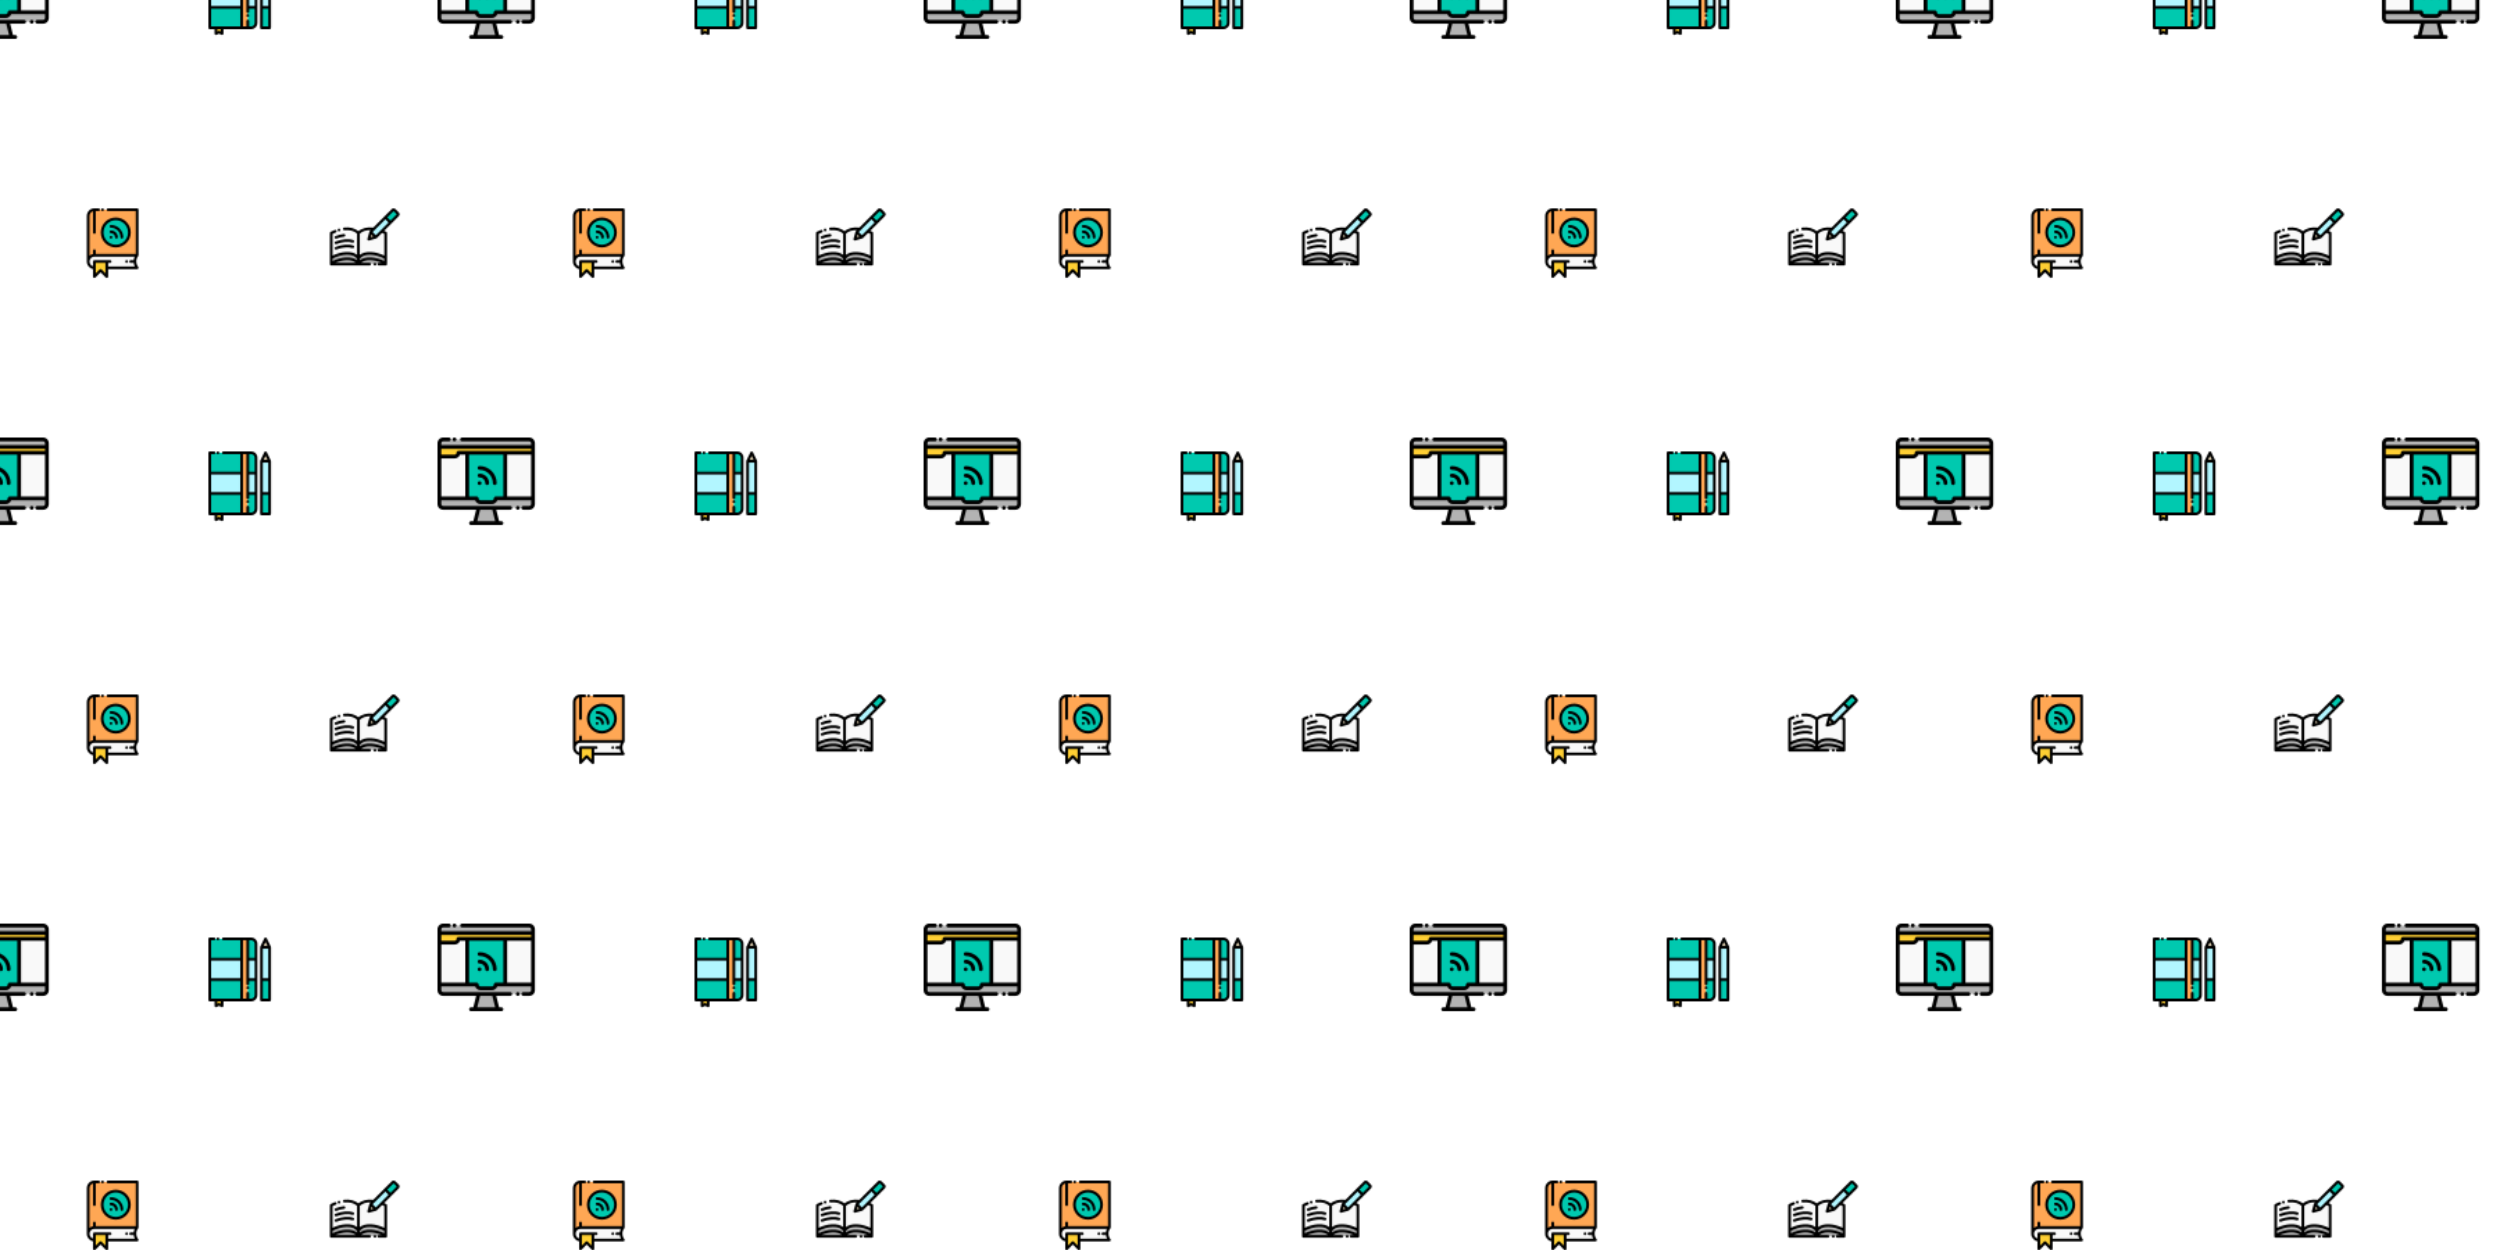 <svg xmlns="http://www.w3.org/2000/svg" xmlns:xlink="http://www.w3.org/1999/xlink" xmlns:fi="http://pattern.flaticon.com/" x="0" y="0" width="1800" height="900" viewBox="0 0 1800 900"><rect x="0px" y="0px" width="100%" height="100%" opacity="1" fill="#ffffff"/><defs><g transform="matrix(0.137 0 0 0.137 315 315)" id="L1_69"><g><path d="m160 10h-130c-11 0-20 9-20 20v20h492v-20c0-11-9-20-20-20zm0 0" fill="#b3b3b3"/><path d="m502 50h-492v50.004h80c11 0 20-9 20-20h392zm0 0" fill="#ffcf33"/><path d="m502 80.004h-392c0 11-8.996 20-20 20h-80v219.996h196c0 11 9 20 20 20h60c11 0 20-9 20-20h196zm0 0" fill="#f9f9f9"/><path d="m206 320h-196v30c0 11 9 20 20 20h452c11 0 20-9 20-20v-30h-196c0 11-9 20-20 20h-60c-11 0-20-9-20-20zm0 0" fill="#b3b3b3"/><path d="m216 370-20 80h120l-20-80zm0 0" fill="#b3b3b3"/><path d="m356.004 320v-239.996h-200.008v239.996h50.004c0 11 9 20 20 20h60c11 0 20-9 20-20zm0 0" fill="#00c9af"/></g><path d="m89.043 20h.27c5.523 0 10-4.477 10-10s-4.477-10-10-10h-.27c-5.523 0-10 4.477-10 10s4.477 10 10 10zm0 0"/><path d="m512 30c0-16.543-13.457-30-30-30h-353.035c-5.523 0-10 4.477-10 10s4.477 10 10 10h353.035c5.516 0 10 4.484 10 10v10h-472v-10c0-5.516 4.484-10 10-10h30c5.523 0 10-4.477 10-10s-4.477-10-10-10h-30c-16.543 0-30 13.457-30 30v320c0 16.543 13.457 30 30 30h173.191l-15 60h-12.191c-5.523 0-10 4.477-10 10s4.477 10 10 10h160c5.523 0 10-4.477 10-10s-4.477-10-10-10h-12.191l-15-60h73.191c5.523 0 10-4.477 10-10s-4.477-10-10-10h-352c-5.516 0-10-4.484-10-10v-20h177.715c4.125 11.641 15.25 20 28.285 20h60c13.039 0 24.16-8.359 28.285-20h177.715v20c0 5.516-4.484 10-10 10h-31.035c-5.523 0-10 4.477-10 10s4.477 10 10 10h31.035c16.543 0 30-13.457 30-30zm-223.809 350 15 60h-94.383l15-60zm203.809-320v10.004h-382c-5.523 0-10 4.477-10 10 0 5.512-4.484 10-10 10h-70v-30.004zm-472 50.004h70c13.039 0 24.16-8.359 28.285-20h27.711v219.996h-125.996zm286 199.996c-5.523 0-10 4.477-10 10 0 5.512-4.484 10-10 10h-60c-5.516 0-10-4.488-10-10 0-5.523-4.477-10-10-10h-40.004v-219.996h180.008v219.996zm60.004 0v-219.996h125.996v219.996zm0 0"/><path d="m221 230c-5.508 0-10 4.492-10 10s4.492 10 10 10 10-4.492 10-10-4.492-10-10-10zm0 0"/><path d="m284.641 176.363c-16.289-16.289-38.789-26.363-63.641-26.363-5.523 0-10 4.477-10 10s4.477 10 10 10c19.332 0 36.832 7.836 49.496 20.504 12.668 12.668 20.504 30.168 20.504 49.496 0 5.523 4.477 10 10 10s10-4.477 10-10c0-24.852-10.074-47.352-26.359-63.637zm0 0"/><path d="m221 190c-5.523 0-10 4.477-10 10s4.477 10 10 10c8.285 0 15.785 3.359 21.215 8.785 5.426 5.43 8.785 12.93 8.785 21.215 0 5.523 4.477 10 10 10s10-4.477 10-10c0-13.805-5.598-26.305-14.645-35.352-9.051-9.051-21.551-14.648-35.355-14.648zm0 0"/><path d="m422.234 360h-.27c-5.523 0-10 4.477-10 10s4.477 10 10 10h.27c5.523 0 10-4.477 10-10s-4.477-10-10-10zm0 0"/></g><g transform="matrix(0.098 0 0 0.098 150 325)" id="L1_70"><g><path d="m10.5 10.008h233.988v149.734h-233.988zm0 0" fill="#00c9af"/><path d="m10.5 159.742h233.988v149.738h-233.988zm0 0" fill="#b2f6ff"/><path d="m244.488 309.48h-233.988v149.738l52-.004h52.004l129.984.004zm0 0" fill="#00c9af"/><path d="m244.488 309.48.004 149.738h45.332v-449.211h-45.332l-.004 149.734zm0 0" fill="#ffa754"/><path d="m289.824 309.48v149.738h24.879c19.684 0 35.789-16.105 35.789-35.793v-113.945zm0 0" fill="#00c9af"/><path d="m289.824 159.742h60.668v149.738h-60.668zm0 0" fill="#b2f6ff"/><path d="m289.824 159.742h60.668v-113.945c0-19.688-16.105-35.789-35.785-35.789h-24.883zm0 0" fill="#00c9af"/><path d="m101.168 459.215h-45.332v42.785l22.664-10.695 22.668 10.695zm0 0" fill="#ffcf33"/><path d="m390.492 72.125h60v237.355h-60zm0 0" fill="#b2f6ff"/><path d="m390.492 72.125h60l-30-62.125zm0 0" fill="#e7d7b7"/><path d="m390.492 309.48h60v149.738h-60zm0 0" fill="#00c9af"/></g><path d="m70.266 20.008h.27c5.52 0 10-4.477 10-10 0-5.523-4.48-10-10-10h-.27c-5.523 0-10 4.477-10 10 0 5.523 4.477 10 10 10zm0 0"/><path d="m314.707.008h-204.207c-5.523 0-10 4.477-10 10 0 5.523 4.477 10 10 10h123.992v129.734h-213.992v-129.734h21.035c5.52 0 9.996-4.477 9.996-10 0-5.523-4.477-10-9.996-10h-31.035c-5.523 0-10 4.477-10 10v149.715.02.02 149.699.02.02 149.715c0 5.523 4.477 10 10 10h35.336v32.785c0 3.422 1.75 6.609 4.645 8.445 1.625 1.031 3.484 1.551 5.355 1.551 1.453 0 2.91-.316 4.266-.957l18.398-8.68 18.398 8.68c3.102 1.465 6.73 1.238 9.621-.598 2.895-1.832 4.648-5.02 4.648-8.445v-32.781h203.535c25.25 0 45.789-20.543 45.789-45.789v-377.629c.004-25.25-20.539-45.789-45.785-45.789zm-14.883 169.734h40.672v129.738h-40.672zm40.672-123.945v103.945h-40.672v-129.734h14.883c14.219 0 25.789 11.566 25.789 25.789zm-106.004 123.945v129.738h-213.992v-129.738zm-213.992 149.738h213.992v129.738h-213.992zm70.668 166.742-8.398-3.961c-2.703-1.277-5.832-1.277-8.535 0l-8.398 3.961v-17.008h25.332zm223.539-37.004h-14.883v-39.738c0-5.523-4.477-10-10-10-5.523 0-10 4.477-10 10v39.738h-25.332v-429.211h25.332v139.703c0 .012-.004.023-.004.031 0 .012.004.023.004.035v149.699.004.004 31.031c0 5.523 4.477 10 10 10 5.52 0 10-4.477 10-10v-21.035h40.672v103.945c0 14.223-11.57 25.793-25.789 25.793zm0 0"/><path d="m460.43 71.039c-.008-.086-.027-.168-.039-.254-.035-.273-.078-.547-.137-.812-.023-.098-.051-.195-.074-.289-.066-.254-.137-.504-.219-.75-.031-.102-.07-.203-.109-.301-.086-.238-.184-.473-.289-.699-.023-.051-.043-.105-.066-.16l-30-62.121c-1.668-3.457-5.164-5.652-9.004-5.652-3.836 0-7.336 2.195-9.004 5.652l-30 62.121c-.023.055-.043.109-.066.16-.105.227-.199.461-.289.699-.039.098-.078.199-.109.301-.086.246-.156.496-.219.75-.023.094-.051.191-.074.289-.059.266-.102.539-.137.812-.012.086-.031.168-.039.254-.039.355-.062.719-.062 1.086v387.094c0 5.52 4.477 9.996 10 9.996h60c5.52 0 10-4.477 10-9.996v-387.094c0-.367-.023-.73-.062-1.086zm-59.938 11.086h40v217.355h-40zm20-49.129 14.066 29.129h-28.133zm-20 416.223v-129.738h40v129.738zm0 0"/><path d="m289.82 359.246c-5.52 0-10 4.477-10 10v.27c0 5.523 4.48 10 10 10 5.523 0 10-4.477 10-10v-.27c0-5.523-4.477-10-10-10zm0 0"/></g><g transform="matrix(0.098 0 0 0.098 62.5 150)" id="L1_71"><g><path d="m55.852 344.734h314.379v-334.734h-314.379c-25.09 0-45.621 20.738-45.621 46.082v334.574c.09-25.273 20.582-45.922 45.621-45.922zm0 0" fill="#ffa754"/><path d="m148.023 390.82h-92.176l.004 46.082-.004 65.098 46.09-46.086 46.086 46.086zm0 0" fill="#ffcf33"/><path d="m148.023 390.82v46.082h222.207c-12.723 0-23.039-20.633-23.039-46.082 0-25.453 10.316-46.086 23.039-46.086h-314.379c-25.344 0-46.082 20.738-46.082 46.086l.133 3.5v.035c1.824 23.711 21.801 42.547 45.949 42.547l-.004-46.082zm0 0" fill="#f9f9f9"/><path d="m312.812 177.367c0 55.227-44.773 100-100 100-55.23 0-100-44.773-100-100 0-55.23 44.77-100 100-100 55.227 0 100 44.77 100 100zm0 0" fill="#00c9af"/></g><path d="m115.387 20h.27c5.52 0 10-4.477 10-10s-4.48-10-10-10h-.27c-5.523 0-10 4.477-10 10s4.477 10 10 10zm0 0"/><path d="m380 10c0-5.523-4.477-10-10-10h-214.379c-5.523 0-10 4.477-10 10s4.477 10 10 10h204.379v314.734h-294.379v-23.543c0-5.523-4.477-10-10-10-5.523 0-10 4.477-10 10v24.469c-9.629 1.77-18.398 6.039-25.621 12.125v-291.703c0-16.379 10.832-30.234 25.621-34.625v155.91c0 5.523 4.477 10 10 10 5.523 0 10-4.477 10-10v-157.367h21.035c5.52 0 10-4.477 10-10s-4.48-10-10-10h-31.035c-30.668 0-55.621 25.16-55.621 56.082v334.738c0 .477.008.945.02 1.461.012.449.031.898.055 1.395v.059c.023.461.055.926.09 1.383h.016c1.93 25.543 20.895 46.348 45.441 50.863v56.02c0 4.055 2.445 7.707 6.195 9.25 3.75 1.539 8.059.664 10.91-2.215l38.516-38.906 38.516 38.906c1.914 1.938 4.488 2.965 7.109 2.965 1.281 0 2.57-.246 3.801-.75 3.75-1.543 6.195-5.195 6.195-9.25v-55.094h213.137.008c.312 0 .621-.02.93-.051.086-.008.172-.02.258-.027.219-.027.438-.062.656-.102.102-.02.195-.039.293-.059.215-.047.43-.102.645-.164.082-.023.164-.043.246-.07.281-.09.559-.191.836-.305.062-.027.129-.062.195-.094.203-.09.406-.184.609-.293.105-.055.211-.121.316-.18.152-.09.305-.18.453-.277.109-.07.219-.145.328-.223.07-.051.141-.094.211-.145.059-.043.109-.094.168-.141.145-.113.285-.227.422-.348.121-.105.234-.211.348-.32.117-.109.227-.223.336-.34.121-.125.238-.254.352-.387.094-.109.184-.223.27-.336.113-.141.223-.285.328-.434.082-.117.16-.242.238-.363.094-.148.184-.293.27-.445.078-.141.148-.281.223-.426.07-.141.141-.277.199-.422.074-.16.137-.328.203-.492.047-.133.102-.266.145-.398.059-.176.105-.352.156-.531.035-.133.074-.27.105-.406.039-.172.07-.348.102-.523.027-.152.051-.305.07-.461.02-.16.035-.32.047-.48.012-.18.023-.355.027-.535 0-.078.012-.148.012-.227 0-.074-.012-.141-.012-.215-.004-.188-.016-.375-.027-.562-.012-.148-.023-.293-.043-.438-.02-.176-.051-.352-.082-.531-.023-.148-.051-.301-.086-.449-.039-.164-.082-.324-.125-.488-.043-.156-.09-.312-.141-.469-.047-.148-.105-.293-.16-.441-.062-.164-.129-.324-.199-.484-.059-.133-.125-.266-.191-.395-.086-.168-.172-.332-.262-.492-.07-.121-.141-.242-.219-.359-.102-.164-.211-.324-.324-.48-.039-.059-.074-.117-.113-.172-8.898-11.93-13.582-25.789-14.062-39.324.02-.258.039-.52.039-.785 0-.426-.035-.848-.086-1.262-.059-14.102 4.484-27.715 13.645-38.266.023-.027.047-.062.07-.094.129-.148.246-.305.363-.461.082-.109.168-.215.246-.328.105-.152.199-.312.301-.473.074-.121.152-.242.219-.367.086-.152.16-.312.238-.473.066-.133.137-.27.195-.406.066-.152.121-.316.18-.473.055-.148.113-.293.164-.441.047-.156.086-.312.125-.469.043-.16.09-.316.125-.48.031-.145.051-.297.078-.449.027-.176.059-.348.078-.523.016-.145.023-.289.031-.43.012-.191.027-.379.027-.566 0-.043.008-.082.008-.125v-334.73zm-243.137 467.684-28.516-28.805c-1.879-1.898-4.438-2.965-7.105-2.965-2.668 0-5.23 1.066-7.105 2.965l-28.516 28.805v-76.863h71.242zm34.402-96.863h-115.648c-5.523 0-10 4.477-10 10v34.625c-14.223-4.223-24.785-17.207-25.57-32.766 0-.008 0-.012 0-.016-.031-.609-.047-1.223-.047-1.84 0-.004 0-.004 0-.008 0-19.895 15.98-36.082 35.621-36.082h296.008c-3.902 8.164-6.312 16.996-7.234 26.082h-22.07c-5.523 0-10 4.48-10 10 0 5.523 4.477 10 10 10h22.414c1.188 8.863 3.734 17.68 7.672 26.086h-195.547v-26.082h14.402c5.523 0 10-4.477 10-10 0-5.523-4.477-10-10-10zm0 0"/><path d="m292.734 400.816h.273c5.523 0 10-4.477 10-10 0-5.52-4.477-10-10-10h-.273c-5.523 0-10 4.48-10 10 0 5.523 4.477 10 10 10zm0 0"/><path d="m212.812 287.367c60.652 0 110-49.348 110-110 0-60.652-49.348-110-110-110-60.656 0-110 49.348-110 110 0 60.652 49.344 110 110 110zm0-200c49.625 0 90 40.375 90 90s-40.375 90-90 90c-49.629 0-90-40.375-90-90s40.371-90 90-90zm0 0"/><path d="m177.812 202.367c-5.508 0-10 4.492-10 10 0 5.508 4.492 10 10 10s10-4.492 10-10c0-5.508-4.492-10-10-10zm0 0"/><path d="m177.812 142.367c38.598 0 70 31.402 70 70 0 5.523 4.477 10 10 10s10-4.477 10-10c0-49.625-40.375-90-90-90-5.523 0-10 4.477-10 10 0 5.523 4.477 10 10 10zm0 0"/><path d="m177.812 182.367c16.539 0 30 13.457 30 30 0 5.523 4.477 10 10 10s10-4.477 10-10c0-27.57-22.43-50-50-50-5.523 0-10 4.477-10 10 0 5.523 4.477 10 10 10zm0 0"/></g><g transform="matrix(0.098 0 0 0.098 237.5 150)" id="L1_72"><g><path d="m407.578 66.82 37.602 37.605 54.234-54.234c3.445-3.445 3.449-9.09 0-12.535l-25.07-25.07c-3.449-3.445-9.086-3.445-12.535 0l-44.82 44.82zm0 0" fill="#00c9af"/><path d="m445.18 104.426-37.602-37.605-85.336 85.332-22.09 22.09 37.605 37.605 43.277-43.281zm0 0" fill="#b2f6ff"/><path d="m337.758 211.848-37.605-37.605-14.66 52.266zm0 0" fill="#e7d7b7"/><path d="m337.758 211.848-52.266 14.66 14.66-52.266 22.09-22.09c-51.836-7.77-89.328 6.363-112.246 29.348l.004 184.867v1.301c31.285-52.672 128.211-44.426 199.996-4.141v-182.027c-9.98-4.949-19.629-9.238-28.961-12.934zm0 0" fill="#f9f9f9"/><path d="m210 366.367v-184.863c-34.289-34.395-101.219-48.984-200 0v182.023c71.785-40.285 168.711-48.527 200 4.141zm0 0" fill="#f9f9f9"/><path d="m210 367.668c-31.289-52.672-128.215-44.426-200-4.141v40c71.785-40.285 168.711-48.527 200 4.141zm0 0" fill="#b3b3b3"/><path d="m210 407.668c-31.289-52.668-128.215-44.426-200-4.141v6.473h200zm0 0" fill="#b3b3b3"/><path d="m409.996 363.527c-71.785-40.285-168.711-48.531-199.996 4.141v40c31.285-52.668 128.211-44.426 199.996-4.141zm0 0" fill="#b3b3b3"/><path d="m409.996 403.527c-71.785-40.285-168.711-48.527-200 4.141v2.332h200zm0 0" fill="#b3b3b3"/></g><path d="m66.965 168.945c.898 0 1.809-.121 2.711-.375l.273-.078c5.316-1.5 8.406-7.023 6.906-12.34-1.504-5.316-7.031-8.406-12.344-6.906l-.246.07c-5.316 1.492-8.414 7.016-6.922 12.332 1.238 4.414 5.254 7.297 9.621 7.297zm0 0"/><path d="m331.645 400h-.27c-5.523 0-10 4.477-10 10 0 5.52 4.477 10 10 10h.27c5.523 0 10-4.48 10-10 0-5.523-4.477-10-10-10zm0 0"/><path d="m506.484 30.582-25.07-25.066c-7.355-7.355-19.32-7.352-26.676 0l-136.059 136.059c-43.664-5.473-81.711 3.816-108.68 26.395-26.059-21.781-62.762-31.305-104.539-26.887-5.492.578-9.473 5.5-8.891 10.992.578 5.492 5.492 9.48 10.992 8.895 37.871-4.004 70.496 4.805 92.434 24.816v155.789c-41.59-32.273-117.59-24.609-179.996 5.477v-159.293c7.891-3.762 15.707-7.172 23.316-10.168 5.137-2.023 7.664-7.828 5.641-12.965-2.023-5.141-7.828-7.668-12.969-5.645-9.914 3.902-20.152 8.465-30.43 13.562-3.406 1.688-5.559 5.16-5.559 8.957v228.5c0 5.52 4.477 10 10 10h281.41c5.52 0 10-4.48 10-10 0-5.523-4.48-10-10-10h-62.168c14.594-12.895 37.184-19.633 65.43-19.262 27.168.375 57.215 7.246 85.465 19.262h-19.762c-5.523 0-10 4.477-10 10 0 5.52 4.477 10 10 10h49.621c5.523 0 10-4.48 10-10v-228.5c0-3.797-2.152-7.27-5.555-8.957-5.281-2.617-10.566-5.09-15.816-7.422l53.621-53.621c.004 0 .004-.004.004-.004.004-.004.004-.004.008-.004l54.23-54.23c7.352-7.355 7.352-19.324-.004-26.68zm-132.547 130.941c-.02.02-.035.035-.055.055l-36.125 36.125-23.465-23.465 93.281-93.277 23.465 23.465zm-68.773 31.871 13.438 13.441-18.676 5.238zm-179.84 147.344c35.168-.488 61.562 10.082 74.676 29.816v11.004c-41.598-32.262-117.598-24.586-180 5.496v-17.586c33.602-17.84 71.672-28.266 105.324-28.73zm65.434 59.262h-150.895c28.25-12.016 58.293-18.887 85.461-19.262 28.254-.375 50.844 6.367 65.434 19.262zm29.242-18.441v-11c13.109-19.738 39.512-30.316 74.672-29.82 33.652.465 71.723 10.891 105.324 28.73v17.586c-62.398-30.082-138.402-37.762-179.996-5.496zm179.996-193.801v159.293c-62.406-30.086-138.406-37.75-180-5.477v-155.789c19.59-17.887 47.434-26.73 80.121-25.652l-7.031 7.031c0 .004-.004.004-.004.008-.285.281-.543.582-.785.891-.062.078-.117.156-.172.234-.184.25-.355.504-.516.762-.051.086-.102.168-.148.254-.172.297-.324.602-.461.914-.02.047-.043.09-.062.141-.156.371-.289.75-.398 1.133-.004.012-.012.023-.016.039l-14.66 52.27c-.977 3.477 0 7.215 2.559 9.77 1.898 1.902 4.453 2.93 7.07 2.93.898 0 1.809-.121 2.699-.371l52.27-14.664c.012-.004.023-.008.035-.012.387-.109.762-.242 1.133-.398.051-.023.102-.047.152-.07.305-.133.605-.285.898-.453.09-.051.176-.102.266-.152.254-.156.504-.328.75-.508.078-.059.164-.117.242-.18.309-.242.609-.5.891-.781 0-.004.004-.004.004-.004l38.578-38.578c5.48 2.293 11.023 4.77 16.586 7.422zm45.184-97.473-23.461-23.465 46.359-46.359 23.465 23.465zm0 0"/><path d="m102.227 188.355c-20.141 2.512-40.676 7.742-61.035 15.551-5.156 1.98-7.734 7.762-5.754 12.918 1.523 3.98 5.316 6.422 9.336 6.422 1.191 0 2.402-.215 3.582-.664 18.582-7.129 38.066-12.102 56.344-14.379 5.48-.684 9.367-5.68 8.684-11.16-.68-5.48-5.676-9.371-11.156-8.688zm0 0"/><path d="m171.539 233.008c-35.273-11.316-82.781-7.344-130.348 10.898-5.156 1.98-7.734 7.762-5.754 12.918 1.523 3.98 5.316 6.422 9.336 6.422 1.191 0 2.402-.215 3.582-.664 42.75-16.398 86.516-20.336 117.074-10.531 5.258 1.688 10.891-1.207 12.578-6.469 1.684-5.258-1.211-10.887-6.469-12.574zm0 0"/><path d="m171.539 273.008c-35.27-11.316-82.781-7.344-130.348 10.902-5.156 1.977-7.734 7.762-5.754 12.918 1.523 3.977 5.316 6.422 9.336 6.422 1.191 0 2.402-.215 3.582-.668 42.75-16.398 86.516-20.336 117.074-10.531 5.258 1.688 10.887-1.207 12.578-6.465 1.684-5.258-1.211-10.891-6.469-12.578zm0 0"/></g></defs><g fi:class="KUsePattern"><pattern id="pattern_L1_69" width="350" height="350" patternUnits="userSpaceOnUse"><use xlink:href="#L1_69" x="-350" y="-350"/><use xlink:href="#L1_69" x="0" y="-350"/><use xlink:href="#L1_69" x="350" y="-350"/><use xlink:href="#L1_69" x="-350" y="0"/><use xlink:href="#L1_69" x="0" y="0"/><use xlink:href="#L1_69" x="350" y="0"/><use xlink:href="#L1_69" x="-350" y="350"/><use xlink:href="#L1_69" x="0" y="350"/><use xlink:href="#L1_69" x="350" y="350"/></pattern><rect x="0" y="0" width="100%" height="100%" fill="url(#pattern_L1_69)"/></g><g fi:class="KUsePattern"><pattern id="pattern_L1_70" width="350" height="350" patternUnits="userSpaceOnUse"><use xlink:href="#L1_70" x="-350" y="-350"/><use xlink:href="#L1_70" x="0" y="-350"/><use xlink:href="#L1_70" x="350" y="-350"/><use xlink:href="#L1_70" x="-350" y="0"/><use xlink:href="#L1_70" x="0" y="0"/><use xlink:href="#L1_70" x="350" y="0"/><use xlink:href="#L1_70" x="-350" y="350"/><use xlink:href="#L1_70" x="0" y="350"/><use xlink:href="#L1_70" x="350" y="350"/></pattern><rect x="0" y="0" width="100%" height="100%" fill="url(#pattern_L1_70)"/></g><g fi:class="KUsePattern"><pattern id="pattern_L1_71" width="350" height="350" patternUnits="userSpaceOnUse"><use xlink:href="#L1_71" x="-350" y="-350"/><use xlink:href="#L1_71" x="0" y="-350"/><use xlink:href="#L1_71" x="350" y="-350"/><use xlink:href="#L1_71" x="-350" y="0"/><use xlink:href="#L1_71" x="0" y="0"/><use xlink:href="#L1_71" x="350" y="0"/><use xlink:href="#L1_71" x="-350" y="350"/><use xlink:href="#L1_71" x="0" y="350"/><use xlink:href="#L1_71" x="350" y="350"/></pattern><rect x="0" y="0" width="100%" height="100%" fill="url(#pattern_L1_71)"/></g><g fi:class="KUsePattern"><pattern id="pattern_L1_72" width="350" height="350" patternUnits="userSpaceOnUse"><use xlink:href="#L1_72" x="-350" y="-350"/><use xlink:href="#L1_72" x="0" y="-350"/><use xlink:href="#L1_72" x="350" y="-350"/><use xlink:href="#L1_72" x="-350" y="0"/><use xlink:href="#L1_72" x="0" y="0"/><use xlink:href="#L1_72" x="350" y="0"/><use xlink:href="#L1_72" x="-350" y="350"/><use xlink:href="#L1_72" x="0" y="350"/><use xlink:href="#L1_72" x="350" y="350"/></pattern><rect x="0" y="0" width="100%" height="100%" fill="url(#pattern_L1_72)"/></g></svg>